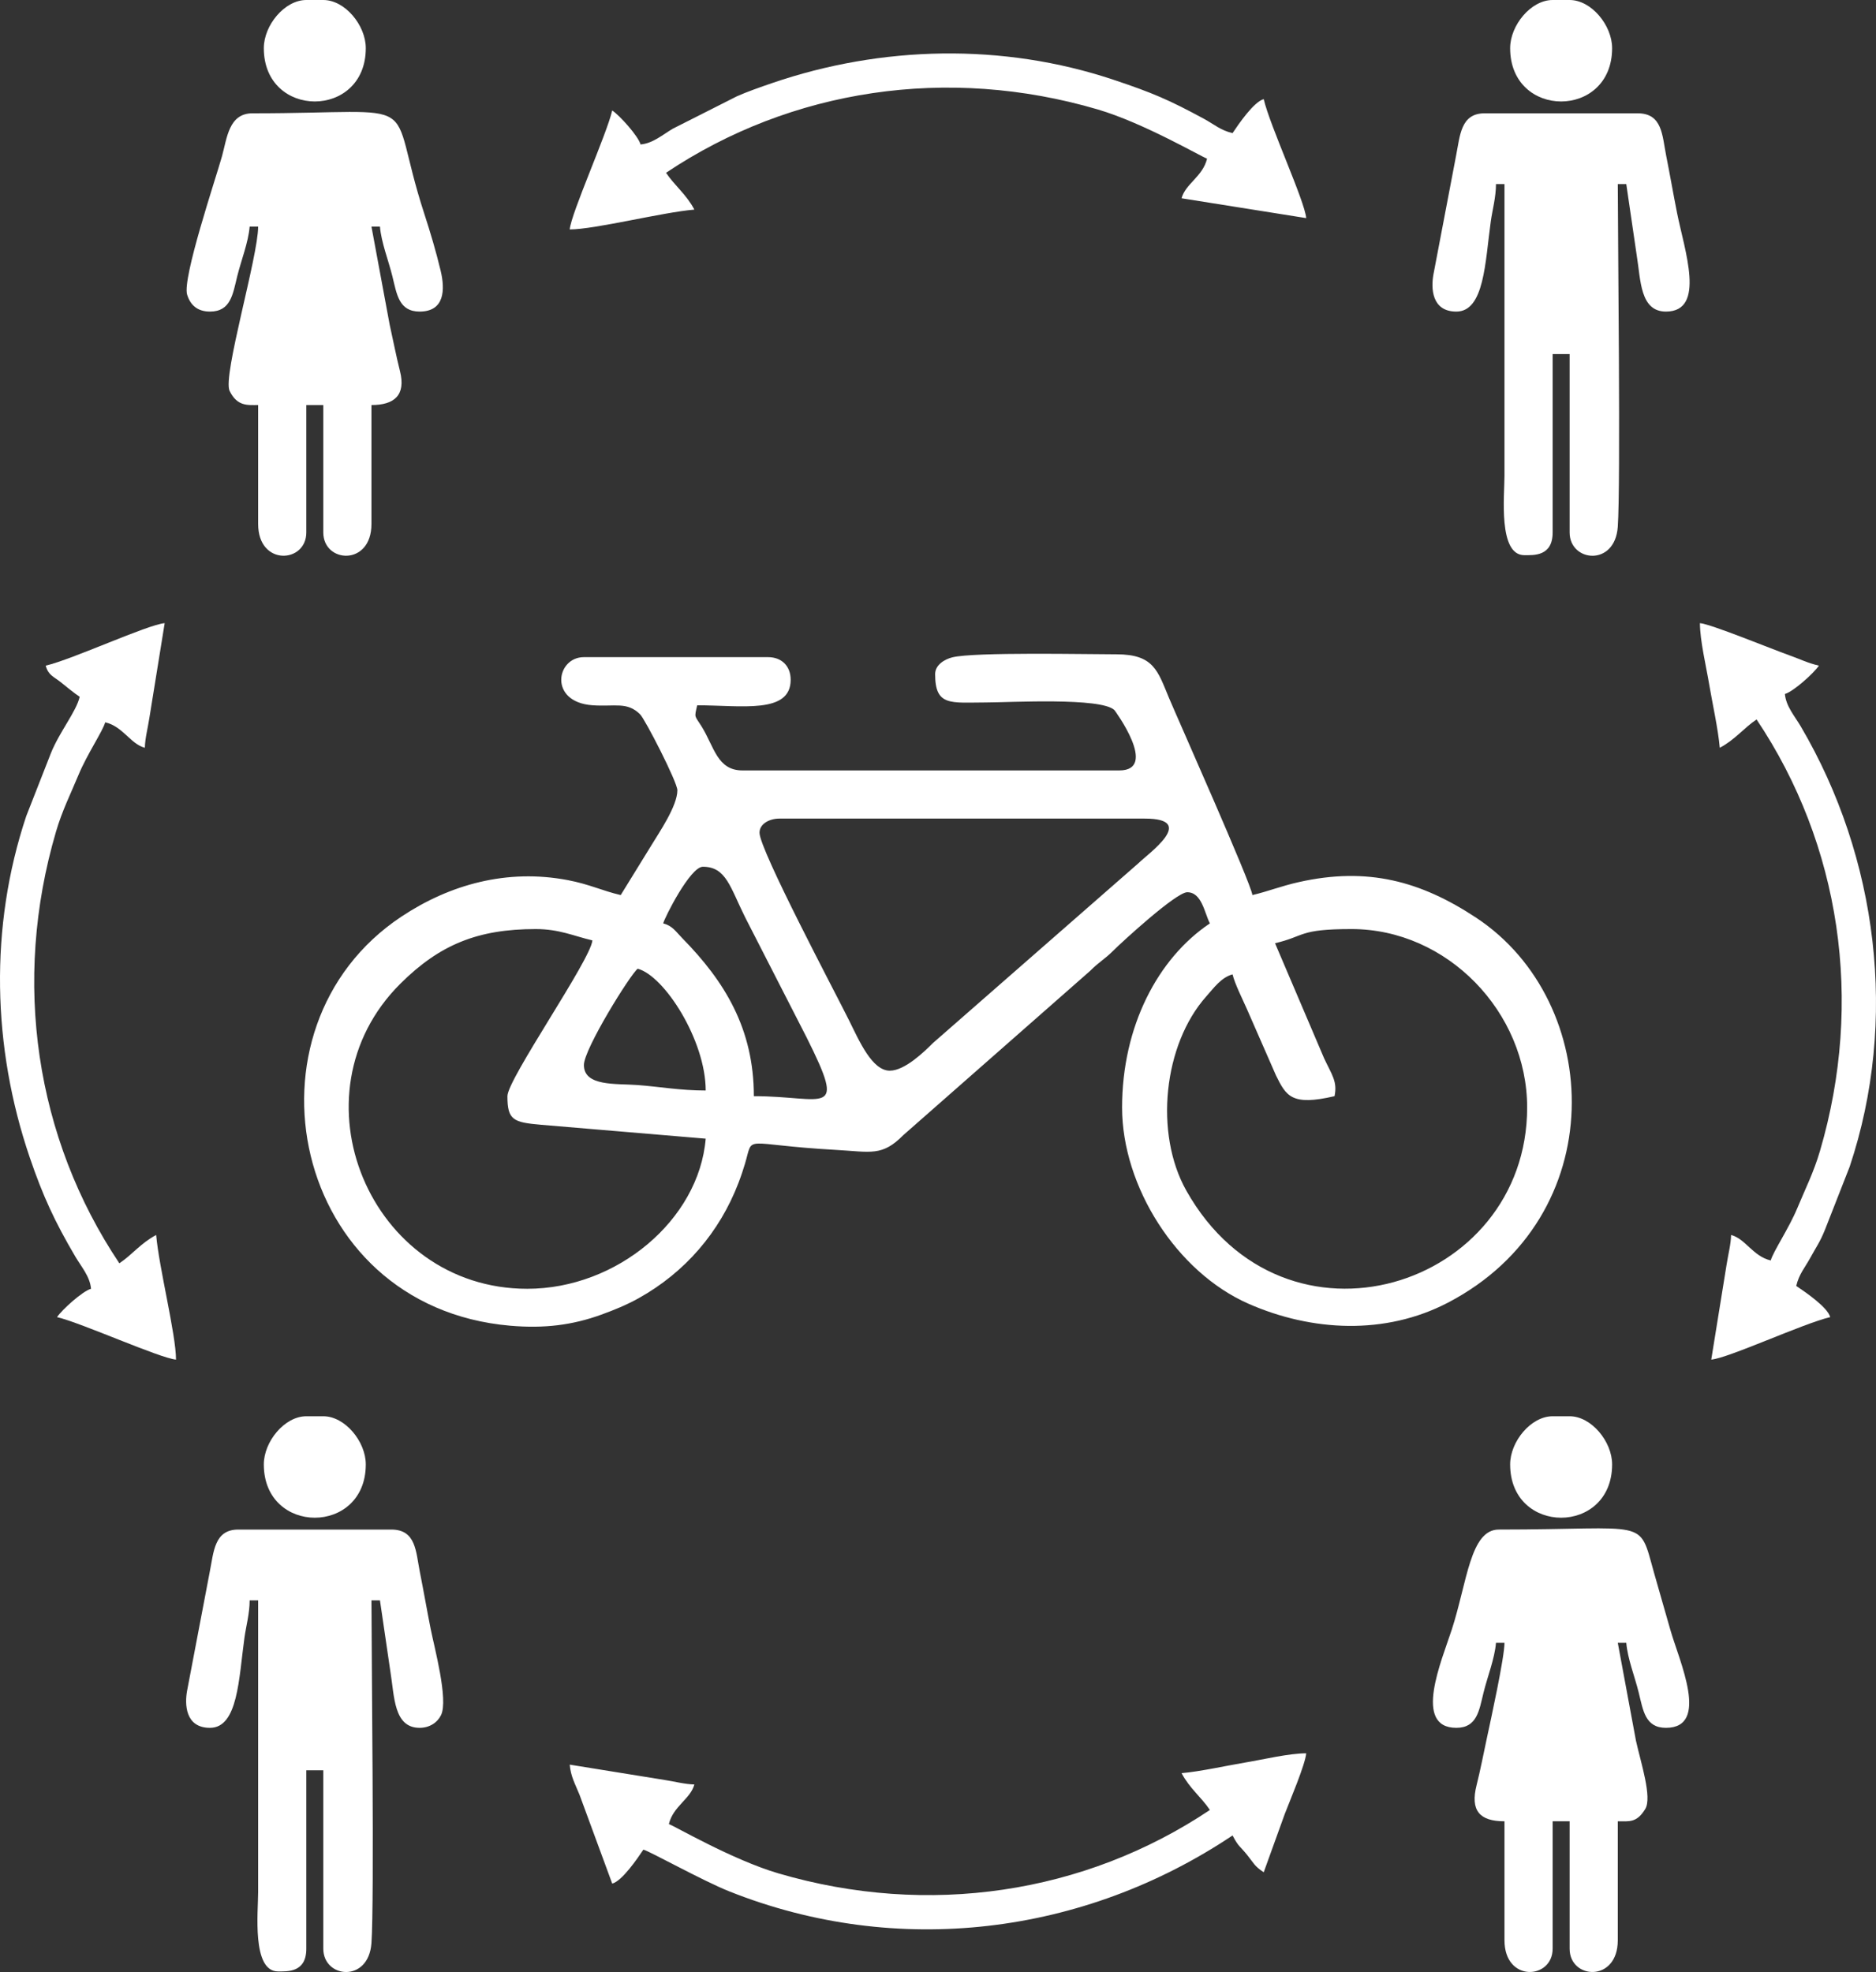 <?xml version="1.0" encoding="UTF-8"?>
<!DOCTYPE svg PUBLIC "-//W3C//DTD SVG 1.1//EN" "http://www.w3.org/Graphics/SVG/1.1/DTD/svg11.dtd">
<!-- Creator: CorelDRAW 2018 (64 Bit) -->
<svg xmlns="http://www.w3.org/2000/svg" xml:space="preserve" width="100%" height="100%" version="1.1" shape-rendering="geometricPrecision" text-rendering="geometricPrecision" image-rendering="optimizeQuality" fill-rule="evenodd" clip-rule="evenodd"
viewBox="0 0 2336.46 2456.12"
 xmlns:xlink="http://www.w3.org/1999/xlink">
 <rect x="0" y="0" width="2336.46" height="2456.12" fill="#333333" stroke="none"/>
 <g id="Ebene_x0020_1">
  <g id="bikesharing">
   <path fill="#FFFFFF" d="M727.21 1326.46c0,-19.94 58.27,-113.52 67.03,-119.94 33.34,8.9 84.67,89.38 84.67,151.69 -31.59,0 -57.25,-4.73 -84.9,-6.82 -26.53,-2.01 -66.8,2.02 -66.8,-24.93zm-95.25 38.81c0,29.79 7.26,32.6 41.98,35.63l204.97 17.29c-8.41,101.09 -110.39,186.97 -222.25,186.97 -196.05,0 -296.85,-242 -157.88,-380.13 48.91,-48.62 96.35,-67.9 168.46,-67.9 29.38,0 47.46,8.73 70.56,14.11 -2.01,24.15 -105.84,172.76 -105.84,194.03zm956.04 -190.5c37.76,-8.8 28.96,-17.64 95.25,-17.64 119.33,0 218.73,103.37 218.73,222.25 0,224.93 -302.27,320.62 -424.5,103.47 -40.04,-71.14 -28.59,-181.89 24.97,-241.94 9.19,-10.31 18.55,-23.58 32.63,-27.34 2.67,11.44 12.77,31.56 17.54,42.43l36.54 83.42c12.78,25.87 19.53,38.29 72.92,25.85 3.84,-18.11 -3.29,-26.53 -12.92,-47.05l-61.16 -143.45zm-712.62 -95.25c29.12,0 33.93,25.53 52.92,63.5l76.43 149.34c50.7,101.4 22.61,72.91 -65.85,72.91 0,-84.09 -36.44,-143.11 -89.06,-196.69 -8.41,-8.56 -12.08,-15.37 -23.83,-18.51 1.63,-6.97 33.63,-70.55 49.39,-70.55zm232.84 254c-22,0 -37.88,-36.65 -50.58,-62.31 -16.85,-34.03 -111.7,-212.75 -111.7,-234.03 0,-11.4 12.8,-17.64 24.69,-17.64l455.09 0c66.57,0 3.85,43.88 -7.88,55.62l-255.88 223.91c-10.79,10.81 -35.12,34.45 -53.74,34.45zm56.44 -493.9c0,40.42 19.32,35.34 63.5,35.28 29.48,-0.04 143.22,-6.54 159.82,9.52 0.13,0.11 55.63,75.15 5.99,75.15l-469.2 0c-31.64,0 -35.2,-29.52 -51.06,-54.95 -8.69,-13.93 -9.13,-10.11 -5.38,-26.19 54.73,0 116.41,11.26 116.41,-31.75 0,-17.06 -11.15,-28.22 -28.22,-28.22l-229.31 0c-34.54,0 -44.21,55.99 10.63,59.93 27.8,2 43.16,-4.77 59.32,11.23 6.25,6.17 46.47,84.48 46.47,94.64 0,19.81 -23.15,53.21 -31.55,67.23l-39.01 63.3c-23.16,-5.39 -38.9,-13.49 -66.02,-18.64 -75.53,-14.34 -146.65,5.36 -207.04,45.44 -208.74,138.53 -137.86,485.92 135.38,509.55 42.82,3.7 77.76,-0.81 113.47,-13.75 16.38,-5.94 31.67,-12.2 46.54,-20.49 57.65,-32.13 100.76,-82 124.37,-143.74 3.38,-8.85 5.87,-16.43 8.05,-23.7 11.21,-37.41 -5.74,-23.91 113.47,-17.27 43.53,2.43 57.28,8.36 83.72,-18.38l232.78 -204.67c10.69,-10.86 17.68,-14.13 28.26,-24.65 12.52,-12.45 78.91,-73.22 92.59,-73.22 18.3,0 21.59,26.27 28.22,38.8 -64.92,43.48 -109.36,128.45 -109.36,229.31 0,98.57 67.92,205.16 157.66,244.51 78.7,34.5 169.98,39.21 247.85,-1.28 205.3,-106.76 194.59,-374.58 35.48,-479.61 -68.99,-45.54 -135.13,-63.59 -220.8,-44.38 -22.5,5.05 -38.57,11.67 -57.91,16.17 -1.13,-13.57 -93.64,-221.09 -103.82,-245.43 -14.08,-33.66 -18.74,-54.43 -65.52,-54.43 -36.58,0 -176.91,-3.03 -204.36,3.78 -9.53,2.37 -21.42,9.34 -21.42,20.91z"/>
   <path fill="#FFFFFF" d="M261.54 388.06c25.88,0 28.42,-21.69 33.86,-43.75 4.95,-20.13 13.88,-42.25 15.53,-62.08l10.58 0c0,37.42 -44.47,186.3 -35.56,204.6 9.57,19.66 22.75,17.65 35.56,17.65l0 148.17c0,52.83 59.98,48.88 59.98,10.58l0 -158.75 21.16 0 0 158.75c0,38.3 59.98,42.25 59.98,-10.58l0 -148.17c28.31,0 43.11,-12.1 35.51,-42.27 -4.76,-18.87 -8.38,-37.88 -12.86,-58l-22.65 -121.98 10.58 0c1.65,19.83 10.58,41.95 15.53,62.08 5.44,22.06 7.98,43.75 33.86,43.75 31.45,0 31.76,-27.62 26.23,-50.75 -5.79,-24.22 -12.89,-48.02 -20.5,-71.4 -49.15,-150.86 9.06,-124.79 -213.87,-124.79 -29.7,0 -31.71,31.09 -38.04,53.68 -7.96,28.34 -49.62,151.9 -43.37,172.16 3.92,12.71 12.51,21.1 28.49,21.1z"/>
   <path fill="#FFFFFF" d="M1813.78 2151.97c25.88,0 28.42,-21.69 33.86,-43.75 4.95,-20.13 13.88,-42.25 15.53,-62.08l10.58 0c0,18.26 -17.11,96.17 -22.02,119.09 -3.52,16.44 -8.41,41.22 -12.69,58.05 -8.08,31.77 3.67,45.11 34.71,45.11l0 148.17c0,52.83 59.98,48.88 59.98,10.58l0 -158.75 21.16 0 0 158.75c0,38.3 59.98,42.25 59.98,-10.58l0 -148.17c14.19,0 23.59,2.2 34.23,-15.4 8.7,-14.39 -5.48,-57.46 -11.58,-84.87l-22.65 -121.98 10.58 0c1.65,19.83 10.58,41.95 15.53,62.08 5.44,22.06 7.98,43.75 33.86,43.75 55.36,0 16.31,-83.85 5.53,-121.94 -7.21,-25.47 -13.35,-46.18 -20.41,-71.32 -19.45,-69.31 -5.27,-53.68 -193.26,-53.68 -35.75,0 -39.45,65.86 -58.65,124.79 -12.63,38.77 -48.66,122.15 5.73,122.15z"/>
   <path fill="#FFFFFF" d="M1813.78 388.06c34.9,0 35.88,-61.62 42.92,-112.3 1.95,-14.01 6.47,-30.26 6.47,-46.45l10.58 0 0 363.37c0,24.01 -8.06,98.78 24.7,98.78 11.75,0 35.28,1.62 35.28,-28.23l0 -222.25 21.16 0 0 222.25c0,36.66 56.4,42.95 59.97,-7.06 3.72,-52.06 0.01,-365.63 0.01,-426.86l10.58 0 13.07 89.23c4.98,30.2 3.97,69.52 36.32,69.52 50.32,0 22.95,-76.93 13.78,-123.14 -4.6,-23.22 -8.97,-48.37 -13.51,-71.16 -5.01,-25.19 -4.64,-52.64 -35.55,-52.64l-190.5 0c-29.88,0 -30.6,27.58 -35.57,52.62l-28.27 148.33c-2.91,16.24 -2.6,45.99 28.56,45.99z"/>
   <path fill="#FFFFFF" d="M261.54 2151.97c34.9,0 35.88,-61.62 42.92,-112.3 1.95,-14.01 6.47,-30.26 6.47,-46.45l10.58 0 0 363.37c0,24.01 -8.06,98.78 24.7,98.78 11.75,0 35.28,1.62 35.28,-28.23l0 -222.25 21.16 0 0 222.25c0,36.66 56.4,42.95 59.97,-7.06 3.72,-52.06 0.01,-365.63 0.01,-426.86l10.58 0 13.07 89.23c4.98,30.2 3.96,69.52 36.32,69.52 12.46,0 22.2,-6.58 26.71,-15.9 9.29,-19.26 -8.45,-84.64 -12.93,-107.24 -4.61,-23.22 -8.97,-48.37 -13.51,-71.16 -5.01,-25.19 -4.64,-52.64 -35.55,-52.64l-190.5 0c-29.88,0 -30.6,27.58 -35.58,52.62l-28.26 148.33c-2.91,16.24 -2.6,45.99 28.56,45.99z"/>
   <path fill="#FFFFFF" d="M1471.58 2208.42c10.16,19.19 24.55,29.83 35.28,45.86 -156.03,104.48 -350.87,133.78 -537.54,78.92 -57.6,-16.93 -130.53,-59.75 -136.27,-61.28 5.18,-22.23 26.9,-31.24 31.75,-49.39 -11.91,-0.27 -24.02,-3.6 -36.77,-5.57l-118.46 -19.13c1.23,14.73 6.78,24.14 12.11,37.29l40.81 110.88c12.4,-3.31 31.52,-31.45 38.81,-42.33 7.15,1.67 74.27,38.97 106.81,51.94 209.15,83.38 441.61,54.55 626.97,-69.58 7.81,14.75 8.63,12.44 18.13,24.21 8.62,10.68 8.71,13.64 20.68,21.65l26.2 -72.58c6.2,-16.19 25.54,-61.47 26.72,-75.59 -21.54,0 -53.98,7.81 -76.61,11.59 -21.69,3.62 -55.98,11.22 -78.62,13.11z"/>
   <path fill="#FFFFFF" d="M2141.87 931.35c19.19,-10.16 29.83,-24.55 45.86,-35.28 104.48,156.03 133.78,350.87 78.92,537.54 -7.8,26.54 -18.09,46.73 -28.04,70.74 -10.66,25.72 -30.32,54.6 -33.24,65.53 -22.23,-5.18 -31.24,-26.9 -49.39,-31.75 -0.27,11.91 -3.6,24.02 -5.57,36.77l-19.13 118.46c21.35,-1.78 114.82,-45.15 148.17,-52.92 -3.31,-12.4 -31.45,-31.52 -42.33,-38.81 3.48,-14.92 10.93,-22.92 17.64,-35.27 7.31,-13.48 11.72,-18.8 18.15,-34.77l30.79 -78.57c60.72,-181.96 35.13,-384.92 -61.01,-548.41 -7.41,-12.59 -18.41,-25 -19.68,-40.29 10.35,-2.77 36.02,-25.85 42.33,-35.28 -14.29,-3.33 -22.22,-7.66 -36.6,-12.79 -23.92,-8.54 -97.73,-38.97 -111.57,-40.13 0,21.54 7.81,53.98 11.59,76.61 3.62,21.69 11.22,55.98 13.11,78.62z"/>
   <path fill="#FFFFFF" d="M797.77 179.92c-2.77,-10.35 -25.85,-36.02 -35.28,-42.33 -6.95,29.81 -51.25,128.14 -52.92,148.17 31.26,0 115.5,-21.39 155.23,-24.7 -10.16,-19.19 -24.55,-29.83 -35.28,-45.86 156.03,-104.48 350.87,-133.78 537.54,-78.92 57.6,16.93 130.53,59.75 136.27,61.28 -5.18,22.23 -26.9,31.24 -31.75,49.39l155.23 24.7c-1.78,-21.35 -45.15,-114.82 -52.92,-148.17 -12.4,3.31 -31.52,31.45 -38.81,42.33 -14.92,-3.48 -22.92,-10.93 -35.27,-17.64 -43.94,-23.84 -64.5,-32.64 -113.34,-48.94 -137.39,-45.85 -288.53,-42.53 -425.14,4.36 -14.19,4.87 -31.33,10.86 -43.6,16.38l-79.67 40.27c-12.59,7.41 -25,18.41 -40.29,19.68z"/>
   <path fill="#FFFFFF" d="M56.93 829.04c3.19,11.97 9.71,13.45 18.42,20.39 8.02,6.4 16.03,13.14 23.91,18.42 -4.32,18.52 -25.19,43.7 -35.79,70.04l-30.79 78.57c-46.04,137.98 -42.37,287.96 4.37,425.14 16.3,47.86 31.11,79.85 56.64,123.27 7.41,12.59 18.41,25 19.68,40.29 -10.35,2.77 -36.02,25.85 -42.33,35.28 29.81,6.95 128.14,51.25 148.17,52.92 0,-31.26 -21.39,-115.5 -24.7,-155.23 -19.19,10.16 -29.83,24.55 -45.86,35.28 -104.48,-156.03 -133.78,-350.87 -78.92,-537.54 7.8,-26.54 18.09,-46.73 28.04,-70.74 10.66,-25.72 30.32,-54.6 33.24,-65.53 22.23,5.18 31.24,26.9 49.39,31.75 0.27,-11.91 3.6,-24.02 5.57,-36.77l19.13 -118.46c-21.35,1.78 -114.82,45.15 -148.17,52.92z"/>
   <path fill="#FFFFFF" d="M328.57 59.98c0,88.52 127,88.52 127,0 0,-28.46 -25.89,-59.98 -52.92,-59.98l-21.16 0c-27.03,0 -52.92,31.52 -52.92,59.98z"/>
   <path fill="#FFFFFF" d="M1880.81 59.98c0,88.52 127,88.52 127,0 0,-28.46 -25.89,-59.98 -52.92,-59.98l-21.16 0c-27.03,0 -52.92,31.52 -52.92,59.98z"/>
   <path fill="#FFFFFF" d="M328.57 1823.89c0,88.52 127,88.52 127,0 0,-28.46 -25.89,-59.98 -52.92,-59.98l-21.16 0c-27.03,0 -52.92,31.52 -52.92,59.98z"/>
   <path fill="#FFFFFF" d="M1880.81 1823.89c0,88.52 127,88.52 127,0 0,-28.46 -25.89,-59.98 -52.92,-59.98l-21.16 0c-27.03,0 -52.92,31.52 -52.92,59.98z"/>
  </g>
 </g>
</svg>
